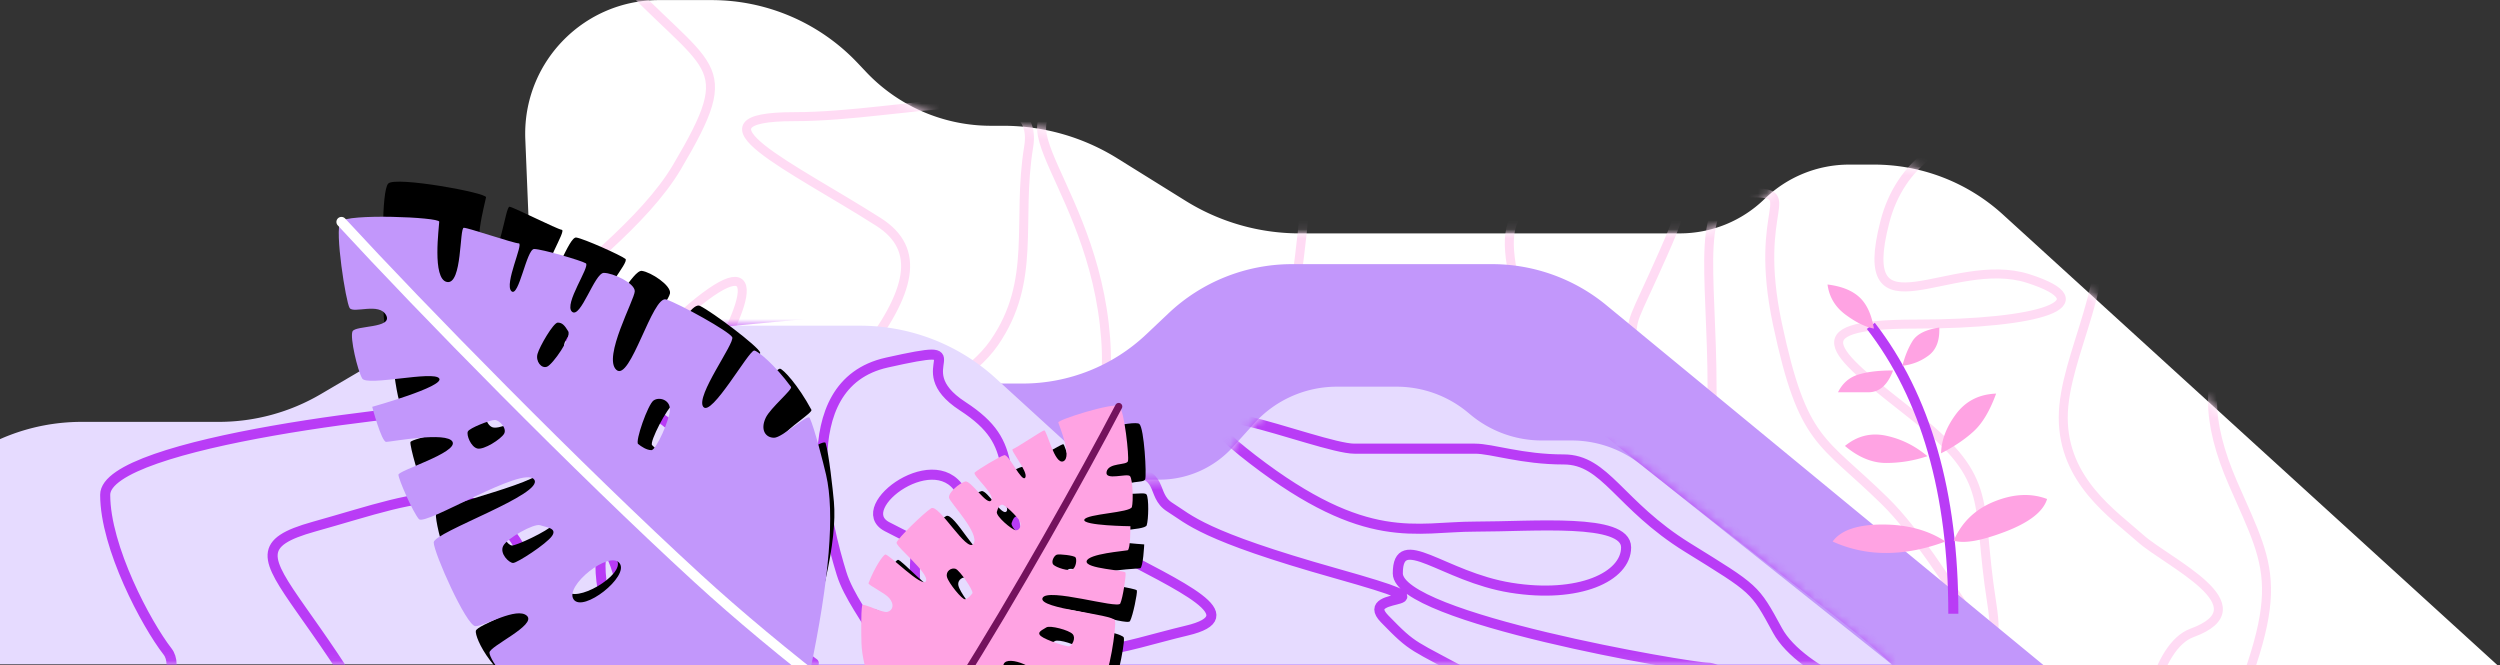 <svg xmlns="http://www.w3.org/2000/svg" xmlns:xlink="http://www.w3.org/1999/xlink" width="278" height="74" viewBox="0 0 278 74">
    <rect x="0" y="0" width="278" height="74" fill="#333333" stroke="none"/>
    <defs>
        <path id="a" d="M.225 75.839L57.28 23.853a21.281 21.281 0 0 1 14.333-5.55h2.757c3.517 0 6.895 1.372 9.415 3.825a13.502 13.502 0 0 0 9.416 3.824h42.285a24 24 0 0 0 12.677-3.621l7.592-4.723a24 24 0 0 1 12.677-3.621h1.368c5.25 0 10.27-2.16 13.878-5.974l.961-1.015A22.355 22.355 0 0 1 200.876.01h5.86c8.208 0 14.862 6.654 14.862 14.862 0 .203-.004.405-.012.607l-1.527 37.34c-.525 12.863-11.106 23.02-23.98 23.02H.225z"/>
        <path id="c" d="M.289 37.905l23.453-21.186a22.4 22.4 0 0 1 15.015-5.777h15.25a22.4 22.4 0 0 0 11.346-3.086l7.697-4.522A22.4 22.4 0 0 1 84.396.247h40.915a22.4 22.4 0 0 1 15.103 5.857l9.188 8.388a11 11 0 0 0 7.416 2.876h1.593a11 11 0 0 0 8.163-3.626l2.372-2.626a12.4 12.4 0 0 1 9.201-4.087h6.627a12.4 12.4 0 0 1 7.915 2.854l.33.274a12.4 12.4 0 0 0 7.914 2.854h3.304a12.4 12.4 0 0 1 7.723 2.699l27.879 22.195H.289z"/>
    </defs>
    <g fill="none" fill-rule="evenodd">
        <g transform="matrix(-1 0 0 1 280 0)">
            <mask id="b" fill="#fff">
                <use xlink:href="#a"/>
            </mask>
            <use fill="#FFF" xlink:href="#a"/>
            <path stroke="#FFDBF4" d="M211.91-3.434c-10.76 11.682-14.368 9.87-7.184 22.019 7.183 12.148 31.82 23.848 18.811 27.86-13.008 4.014-11.99-5.155-20.477-12.3-8.487-7.146-6.84-.076 1.666 12.3 8.505 12.377 36.482 50.71 9.175 23.931-27.308-26.78-41.144-39.61-31.585-45.7 9.559-6.091 21.867-11.703 9.372-11.703-12.495 0-27.441-4.988-26.075 3.357 1.366 8.345-.954 14.86 3.833 21.79 4.787 6.931 19.915 10.665 22.242 17.596 2.327 6.93 21.999 29.359-2.038 13.077-24.037-16.281-34.457-15.303-32.445-32.756 2.012-17.452 14.625-24.743 0-24.743-14.624 0-22.568-12.778-22.568 5.036s6.43 28.583-3.564 35.478c-9.994 6.895-22.247 28.836-22.247 3.908 0-24.928 7.518-29.19 0-34.288-7.518-5.098-4.415-10.196-10.299-5.098-5.884 5.098-6.912 4.101-3.456 11.904s3.456 6.823 3.456 9.887 3.512 6.636-3.456 11.282-5.454 7.366-5.454-6.085c0-13.45 2.19-21.89-3.964-21.89s-.459 1.243-3.306 14.61c-2.848 13.365-4.9 12.763-11.942 19.678-7.042 6.915-13.616 22.33-11.86 11.165 1.757-11.165-.42-13.453 8.404-20.435 8.823-6.983 13.828-10.409 0-10.409s-21.017-2.323-12.493-5.063c8.525-2.74 19.405 7.082 15.949-6.299-3.456-13.38-21.573-12.792-23.702-3.247-2.13 9.546 3.865 17.992 3.865 25.018 0 7.025-5.573 10.734-8.583 13.42-3.011 2.687-13.792 7.566-5.736 10.51 8.056 2.944 7.23 36.154-1.792 15.612-9.023-20.543-7.347-21.757-2.777-32.213 3.046-6.971 3.046-12.19 0-15.654" mask="url(#b)"/>
        </g>
        <path fill="#C297FB" d="M63.139 58.322l.245-.906A20 20 0 0 1 82.687 42.65h31.031a20 20 0 0 0 13.736-5.462l2.49-2.353a20 20 0 0 1 13.735-5.463h22.228a20 20 0 0 1 12.712 4.56l52.147 42.933-155.641-2.6c-6.979-.116-12.542-5.868-12.425-12.847.017-1.046.165-2.086.439-3.096z"/>
        <g transform="translate(-29.68 35.97)">
            <mask id="d" fill="#fff">
                <use xlink:href="#c"/>
            </mask>
            <use fill="#E6DBFF" xlink:href="#c"/>
            <path stroke="#B93CF6" stroke-linecap="round" stroke-linejoin="round" stroke-width="1.12" d="M358.984 40.672c-10.94-5.673-19.194-9.435-24.759-11.286-8.348-2.776-8.145-6.64-16.392-6.64-8.248 0-12.247 4.306-15.892 2.153-3.645-2.154-2.691-3.434-11.64-9.78-8.95-6.344-14.176-7.488-16.14-5.926-1.964 1.56 14.665 15.992 14.665 20.193 0 4.202-7.925 7.662-16.263 4.768-8.337-2.893-3.39-3.718-12.134-9.255-8.743-5.537-18.535-11.862-20.013-9.78-1.477 2.083-10.52.524-1.448 9.78 9.071 9.255 26.2 10.982 20.08 13.377-6.12 2.396-9.286 4.122-14.683 0s-9.6-11.342-17.016-19.227c-7.416-7.885-11.678-12.272-15.028-12.272-3.35 0-23.988-10.692 0 8.343 23.987 19.034 30.878 23.102 29.486 25.552-1.39 2.449-11.856-1.75-14.458-6.518-2.601-4.768-2.424-4.54-10.03-9.255-7.607-4.716-9.09-9.78-13.755-9.78-4.666 0-7.94-1.198-9.873-1.198h-13.403c-3.95 0-24.016-8.58-11.301 1.199 12.715 9.779 18.11 7.468 24.704 7.468 6.594 0 16.813-.962 16.813 2.31 0 3.273-5.256 5.704-12.813 4.488-7.557-1.215-12.574-6.562-12.574-1.597 0 4.964 32.483 10.487 34.486 10.487s7.671 5.103 1.209 5.103c-6.463 0-19.972.06-27.121-3.871-7.15-3.932-6.681-3.208-10.042-6.665-3.361-3.457 9.512-.847-5.413-5.054-14.924-4.207-16.26-5.981-18.47-7.36-2.209-1.38-.445-3.983-5.072-3.983-4.626 0-10.247 3.965-1.887 8.453 8.36 4.487 15.778 7.62 8.832 9.255-6.945 1.636-14.264 4.768-21.139 0-6.874-4.768-9.086-2.158-9.086-6.365 0-4.207.99-3.04-3.109-5.2-4.098-2.16 5.812-9.39 8.415-3.54 2.602 5.85 10.475 20.082 7.128 8.74-3.348-11.343-.416-14.229-7.128-18.596-6.712-4.368 2.502-7.278-8.415-4.847-10.917 2.431-6.6 18.388-5.047 23.443 1.553 5.054 8.414 10.554 1.771 11.719-6.642 1.164-4.852-1.726-4.852-1.726s-6.244-4.144-6.244-12.883c0-8.74-1.574-4.462-5.149-8.453-3.575-3.992-5.177-7.253-10.38-7.253H84.747c-8.108 0-43.37 4.007-43.37 9.856 0 5.85 4.576 14.397 6.933 17.428 2.356 3.03-5.161 12.295-6.933 13.692-1.771 1.396 52.554 51.636 39.612 15.427-12.942-36.21-29.071-39.469-16.376-43.008 12.696-3.539 19.61-7.194 25.021 6.798 5.411 13.993 12.13 9.745 8.77-1.597-3.359-11.343-5.093 16.649 18.501 27.228C140.5 65.596 371.343 93.008 342.36 71.588c-28.982-21.42 86.827 37.06 48.216-11.467-38.611-48.529-148.841-114.732-139.494-80.466 9.347 34.266 5.184 36.575-9.275 24.691-14.458-11.883-27.33-14.592-22.204-7.296 5.126 7.296-9.935 3.488-19.155-2.12-9.219-5.607-116.01 9.416-154.589 9.416" mask="url(#d)"/>
        </g>
        <path fill="#000" d="M87.851 77.394c-13.664 2.931-22.617 3.342-26.858 1.234-6.363-3.163-8.183-7.748-8.083-8.462.1-.714 5.653-2.3 4.695-3.474-.957-1.175-4.827.487-5.822.347-.994-.14-3.464-8.738-3.305-9.87.16-1.133 13.029-3.609 12.031-5.376-.997-1.767-12.728 3.485-13.304 2.58-.576-.906-1.632-4.73-1.566-5.202.066-.471 6.876-1.512 6.47-2.78-.407-1.269-6.784-.954-7.309-1.028-.525-.074-.997-4.077-.997-4.077s8.3-1.105 7.82-2.089c-.481-.983-8.098-.222-8.486-1.192-.389-.97-.727-4.674-.34-5.324.386-.65 4.51.31 3.962-1.255-.548-1.567-3.586-.665-3.913-1.375-.328-.71-.458-8.811.325-9.64.783-.829 10.948 1.019 10.877 1.529-.072.51-1.715 6.213-.074 6.758 1.64.545 2.2-5.78 2.689-5.71.489.068 5.263 2.491 5.81 2.568.547.077-2.257 4.266-1.552 5.15.704.883 2.323-4.41 3.155-4.294.832.117 4.993 1.985 5.47 2.377.477.391-3.1 4.164-2.268 5.118.832.954 3.088-3.928 4.101-3.785 1.013.142 3.25 1.605 3.126 2.492-.125.888-4.58 6.796-3.243 8.38 1.338 1.583 5.135-7.693 6.573-6.98 1.437.712 6.457 4.496 6.688 5.174.23.677-4.993 5.93-4.265 7.221.727 1.291 5.864-5.497 6.481-5.41.354.05 2.02 1.835 3.49 4.573.166.308-2.607 2-3.267 3.016-.817 1.257-.308 2.192.612 2.322.92.13 4.071-2.142 4.23-1.642.371 1.172.81 5.229.924 6.52.387 4.34-1.239 11.54-4.877 21.606zM63.003 65.611c.825 1.638 6.518-1.669 5.617-3.277-.9-1.608-6.442 1.64-5.617 3.277zm-6.1-4.952c.446.063 3.953-1.572 4.694-2.363.741-.791-.484-1.037-1.124-1.372-.64-.335-3.887.933-4.408 1.717-.52.785.392 1.955.838 2.018zm-2.951-15.175c-.23.36.094 1.737.78 2.019.688.282 2.754-.668 3.179-1.213.424-.545-.318-1.59-.818-1.66-.5-.071-2.912.494-3.141.854zm12.6-9.488c-.307-.723-.533-1.046-1.014-1.113-.482-.068-2.373 2.35-2.713 3.132-.34.782.191 1.71.85 1.557.657-.153 3.186-2.854 2.878-3.576zm5.96 13.501c.315.331.838.805 1.367.88.528.074 2.521-3.135 2.67-4.199.15-1.064-.976-1.581-1.662-1.238-.687.342-2.691 4.226-2.376 4.557z"/>
        <path fill="#C297FB" d="M90.034 74.866c-13.123 4.804-21.931 6.458-26.425 4.96-6.74-2.247-9.181-6.533-9.181-7.255 0-.72 5.277-3.064 4.166-4.094-1.112-1.03-4.713 1.155-5.718 1.155-1.004 0-4.646-8.17-4.646-9.315 0-1.144 12.4-5.387 11.166-6.998-1.234-1.61-12.12 5.223-12.816 4.406-.696-.816-2.275-4.456-2.275-4.933 0-.476 6.599-2.454 6.02-3.653-.58-1.2-6.85 0-7.38 0-.53 0-1.555-3.9-1.555-3.9s8.065-2.249 7.452-3.156c-.612-.907-8.049.907-8.569 0-.52-.907-1.37-4.527-1.078-5.225.292-.697 4.51-.32 3.75-1.794-.761-1.475-3.644-.159-4.067-.817-.424-.658-1.68-8.662-1.02-9.591.66-.93 10.984-.515 10.984 0s-.833 6.392.868 6.703c1.7.311 1.373-6.03 1.867-6.03s5.56 1.735 6.112 1.735c.552 0-1.641 4.539-.82 5.316.82.776 1.686-4.69 2.527-4.69.84 0 5.22 1.27 5.747 1.591.527.322-2.491 4.556-1.534 5.385.957.828 2.512-4.32 3.535-4.32 1.023 0 3.442 1.137 3.442 2.034 0 .896-3.59 7.367-2.045 8.749 1.545 1.381 4.014-8.333 5.537-7.827 1.523.505 7.02 3.554 7.343 4.193.323.639-4.118 6.568-3.218 7.745.9 1.177 5.042-6.26 5.665-6.26.357 0 2.256 1.536 4.093 4.042.207.283-2.304 2.344-2.816 3.442-.634 1.359 0 2.214.93 2.214.929 0 3.732-2.688 3.96-2.214.53 1.108 1.528 5.065 1.822 6.328.987 4.243.38 11.6-1.823 22.074zm-26.246-8.21c1.045 1.507 6.222-2.56 5.107-4.027-1.116-1.467-6.151 2.52-5.107 4.027zm-6.73-4.055c.45 0 3.696-2.107 4.32-2.993.624-.887-.624-.96-1.304-1.202-.68-.243-3.72 1.464-4.126 2.314-.407.849.66 1.881 1.11 1.881zm-5.034-14.617c-.177.388.334 1.708 1.054 1.89.72.184 2.634-1.044 2.978-1.642.345-.599-.536-1.531-1.04-1.531-.505 0-2.815.895-2.992 1.283zm11.158-11.15c-.406-.672-.674-.96-1.16-.96-.487 0-2.023 2.658-2.25 3.48-.229.821.426 1.666 1.057 1.423.63-.243 2.758-3.27 2.353-3.942zm7.78 12.542c.358.284.942.68 1.476.68.533 0 2.06-3.455 2.06-4.529 0-1.074-1.186-1.43-1.819-.995-.632.434-2.076 4.56-1.718 4.844z"/>
        <path stroke="#FFF" stroke-linecap="round" stroke-width="1.12" d="M37.968 24.679c8.877 9.636 26.273 27.405 39.636 39.654 8.909 8.165 21.087 17.558 36.533 28.176"/>
        <g>
            <path fill="#000" d="M100.776 85.602c8.847 1.272 14.575 1.14 17.185-.398 3.914-2.306 4.868-5.322 4.772-5.775-.096-.452-3.709-1.222-3.15-2.016.557-.795 3.1.098 3.728-.035.628-.134 1.815-5.747 1.662-6.465-.152-.718-8.471-1.734-7.915-2.91.556-1.175 8.274 1.668 8.6 1.063.327-.605.828-3.1.765-3.399-.064-.299-4.453-.664-4.251-1.494.202-.83 4.283-.91 4.614-.98.332-.071.452-2.655.452-2.655s-5.343-.34-5.08-.991c.261-.65 5.153-.5 5.357-1.139.204-.638.252-3.024-.023-3.423-.276-.399-2.863.399-2.584-.628.279-1.027 2.257-.584 2.434-1.053.177-.47-.106-5.661-.643-6.157-.536-.496-6.936 1.136-6.867 1.46.068.323 1.373 3.901.352 4.323-1.022.421-1.664-3.603-1.973-3.537-.309.065-3.244 1.828-3.59 1.901-.345.074 1.632 2.631 1.223 3.228-.41.597-1.68-2.72-2.206-2.608-.525.111-3.095 1.491-3.381 1.763-.287.272 2.165 2.528 1.677 3.176-.487.647-2.146-2.378-2.786-2.242-.64.136-2 1.171-1.881 1.734.12.563 3.228 4.148 2.446 5.22-.781 1.073-3.622-4.696-4.506-4.177-.885.52-3.915 3.164-4.032 3.608-.116.444 3.451 3.576 3.046 4.435-.406.858-3.988-3.26-4.378-3.177-.223.047-1.205 1.264-2.02 3.082-.091.204 1.754 1.165 2.22 1.786.578.769.296 1.39-.285 1.513-.581.124-2.693-1.19-2.772-.863-.184.766-.28 3.382-.295 4.215-.05 2.794 1.311 7.333 4.085 13.615zm15.315-8.642c-.452 1.085-4.232-.78-3.73-1.85.502-1.07 4.182.765 3.73 1.85zm3.667-3.44c-.282.06-2.592-.832-3.1-1.305-.509-.474.261-.685.654-.928.394-.243 2.522.425 2.89.904.367.48-.162 1.269-.444 1.329zm1.197-9.846c.163.22.019 1.117-.407 1.328-.425.21-1.786-.306-2.081-.636-.295-.33.13-1.033.446-1.1.316-.067 1.88.188 2.042.408zm-8.464-5.516c.164-.476.293-.693.597-.758.304-.064 1.62 1.4 1.871 1.886.253.485-.044 1.103-.47 1.034-.428-.069-2.162-1.686-1.998-2.162zm-3.19 8.907c-.187.226-.5.552-.833.623-.334.071-1.75-1.895-1.893-2.57-.143-.674.551-1.055 1.005-.866.453.19 1.907 2.587 1.72 2.813z"/>
            <path fill="#FFA3E3" d="M100.589 84.93c8.9.808 14.613.375 17.14-1.296 3.788-2.508 4.583-5.57 4.463-6.017-.12-.447-3.767-1.026-3.252-1.849.515-.822 3.101-.064 3.722-.23.62-.166 1.511-5.834 1.321-6.543-.19-.71-8.55-1.288-8.056-2.491.494-1.203 8.35 1.232 8.644.611.295-.621.665-3.139.586-3.434-.08-.295-4.482-.43-4.324-1.27.158-.839 4.23-1.133 4.557-1.22.327-.088.312-2.675.312-2.675s-5.353-.06-5.126-.724c.228-.663 5.12-.77 5.291-1.417.17-.649.094-3.034-.202-3.418-.296-.384-2.838.548-2.613-.492.224-1.04 2.223-.701 2.375-1.179.152-.478-.402-5.648-.964-6.115-.562-.467-6.867 1.498-6.781 1.817.085.32 1.575 3.825.577 4.3-.998.474-1.85-3.511-2.155-3.43-.305.082-3.144 1.996-3.485 2.087-.34.092 1.767 2.542 1.39 3.16-.378.617-1.82-2.629-2.34-2.49-.518.14-3.012 1.651-3.284 1.938-.272.286 2.295 2.412 1.842 3.084-.454.672-2.269-2.262-2.9-2.093-.632.17-1.937 1.274-1.788 1.83.149.556 3.44 3.973 2.716 5.086-.724 1.112-3.863-4.502-4.719-3.937-.856.566-3.744 3.365-3.837 3.815-.093.45 3.634 3.39 3.273 4.269-.36.878-4.152-3.047-4.537-2.944-.22.06-1.138 1.326-1.856 3.183-.08.21 1.812 1.072 2.31 1.668.618.738.368 1.373-.206 1.526-.573.154-2.751-1.048-2.812-.717-.144.775-.103 3.393-.075 4.225.096 2.793 1.693 7.254 4.793 13.383zm14.84-9.431c-.394 1.107-4.266-.558-3.82-1.652.444-1.094 4.216.544 3.82 1.652zm3.483-3.628c-.278.075-2.632-.694-3.165-1.14-.532-.447.226-.698.606-.962.38-.263 2.54.293 2.932.752.392.46-.095 1.276-.373 1.35zm.68-9.894c.174.211.077 1.114-.337 1.347-.414.232-1.8-.212-2.112-.526-.312-.315.077-1.038.388-1.122.312-.083 1.887.09 2.061.3zm-8.741-5.066c.138-.484.256-.707.556-.788.3-.08 1.69 1.314 1.968 1.785.277.472.013 1.104-.417 1.058-.43-.047-2.246-1.57-2.107-2.055zm-2.72 9.062c-.175.235-.47.578-.799.666-.33.088-1.846-1.801-2.025-2.467-.178-.666.496-1.083.958-.918.463.165 2.04 2.483 1.865 2.719z"/>
            <path stroke="#74125D" stroke-linecap="round" stroke-width=".8" d="M124.4 45.204c-3.881 7.442-11.67 21.336-17.886 31.14-4.145 6.536-10.103 14.373-17.877 23.512"/>
        </g>
        <g>
            <path stroke="#B93CF6" stroke-width="1.12" d="M217.211 68.25c0-13.443-3.058-24.113-9.173-32.012"/>
            <path fill="#FFA3E3" d="M217.254 60.114c.89-2.045 2.4-3.496 4.527-4.351 2.128-.856 4.08-.947 5.856-.274-.423 1.4-1.977 2.612-4.66 3.636-2.684 1.024-4.592 1.353-5.723.989zM216.333 60.217c-1.899-1.26-4.235-1.89-7.008-1.89-2.773 0-4.618.63-5.535 1.89a14.245 14.245 0 0 0 5.963 1.273c2.108 0 4.3-.424 6.58-1.273zM215.845 50.41c.04-1.48.598-2.938 1.672-4.376 1.074-1.437 2.558-2.193 4.452-2.266-.688 1.896-1.514 3.288-2.478 4.178-.964.89-2.18 1.71-3.646 2.463zM214.331 50.728c-1.38-1.159-2.91-1.918-4.595-2.277-1.684-.36-3.21.02-4.578 1.138 1.497 1.262 3.023 1.893 4.578 1.893 1.556 0 3.087-.251 4.595-.754zM211.551 40.676c.262-1.043.633-1.956 1.114-2.74.48-.783 1.475-1.287 2.982-1.512.06 1.43-.331 2.463-1.177 3.1-.845.636-1.818 1.02-2.919 1.152zM210.51 41.197c-1.53-.009-2.81.14-3.834.446-1.025.306-1.788.965-2.29 1.976h3.395c1.214 0 2.124-.807 2.73-2.422zM208.378 36.537c-.262-1.572-.798-2.734-1.61-3.485-.81-.752-1.993-1.223-3.547-1.416.185 1.394.861 2.518 2.028 3.373 1.166.854 2.21 1.364 3.129 1.528z"/>
        </g>
    </g>
</svg>
